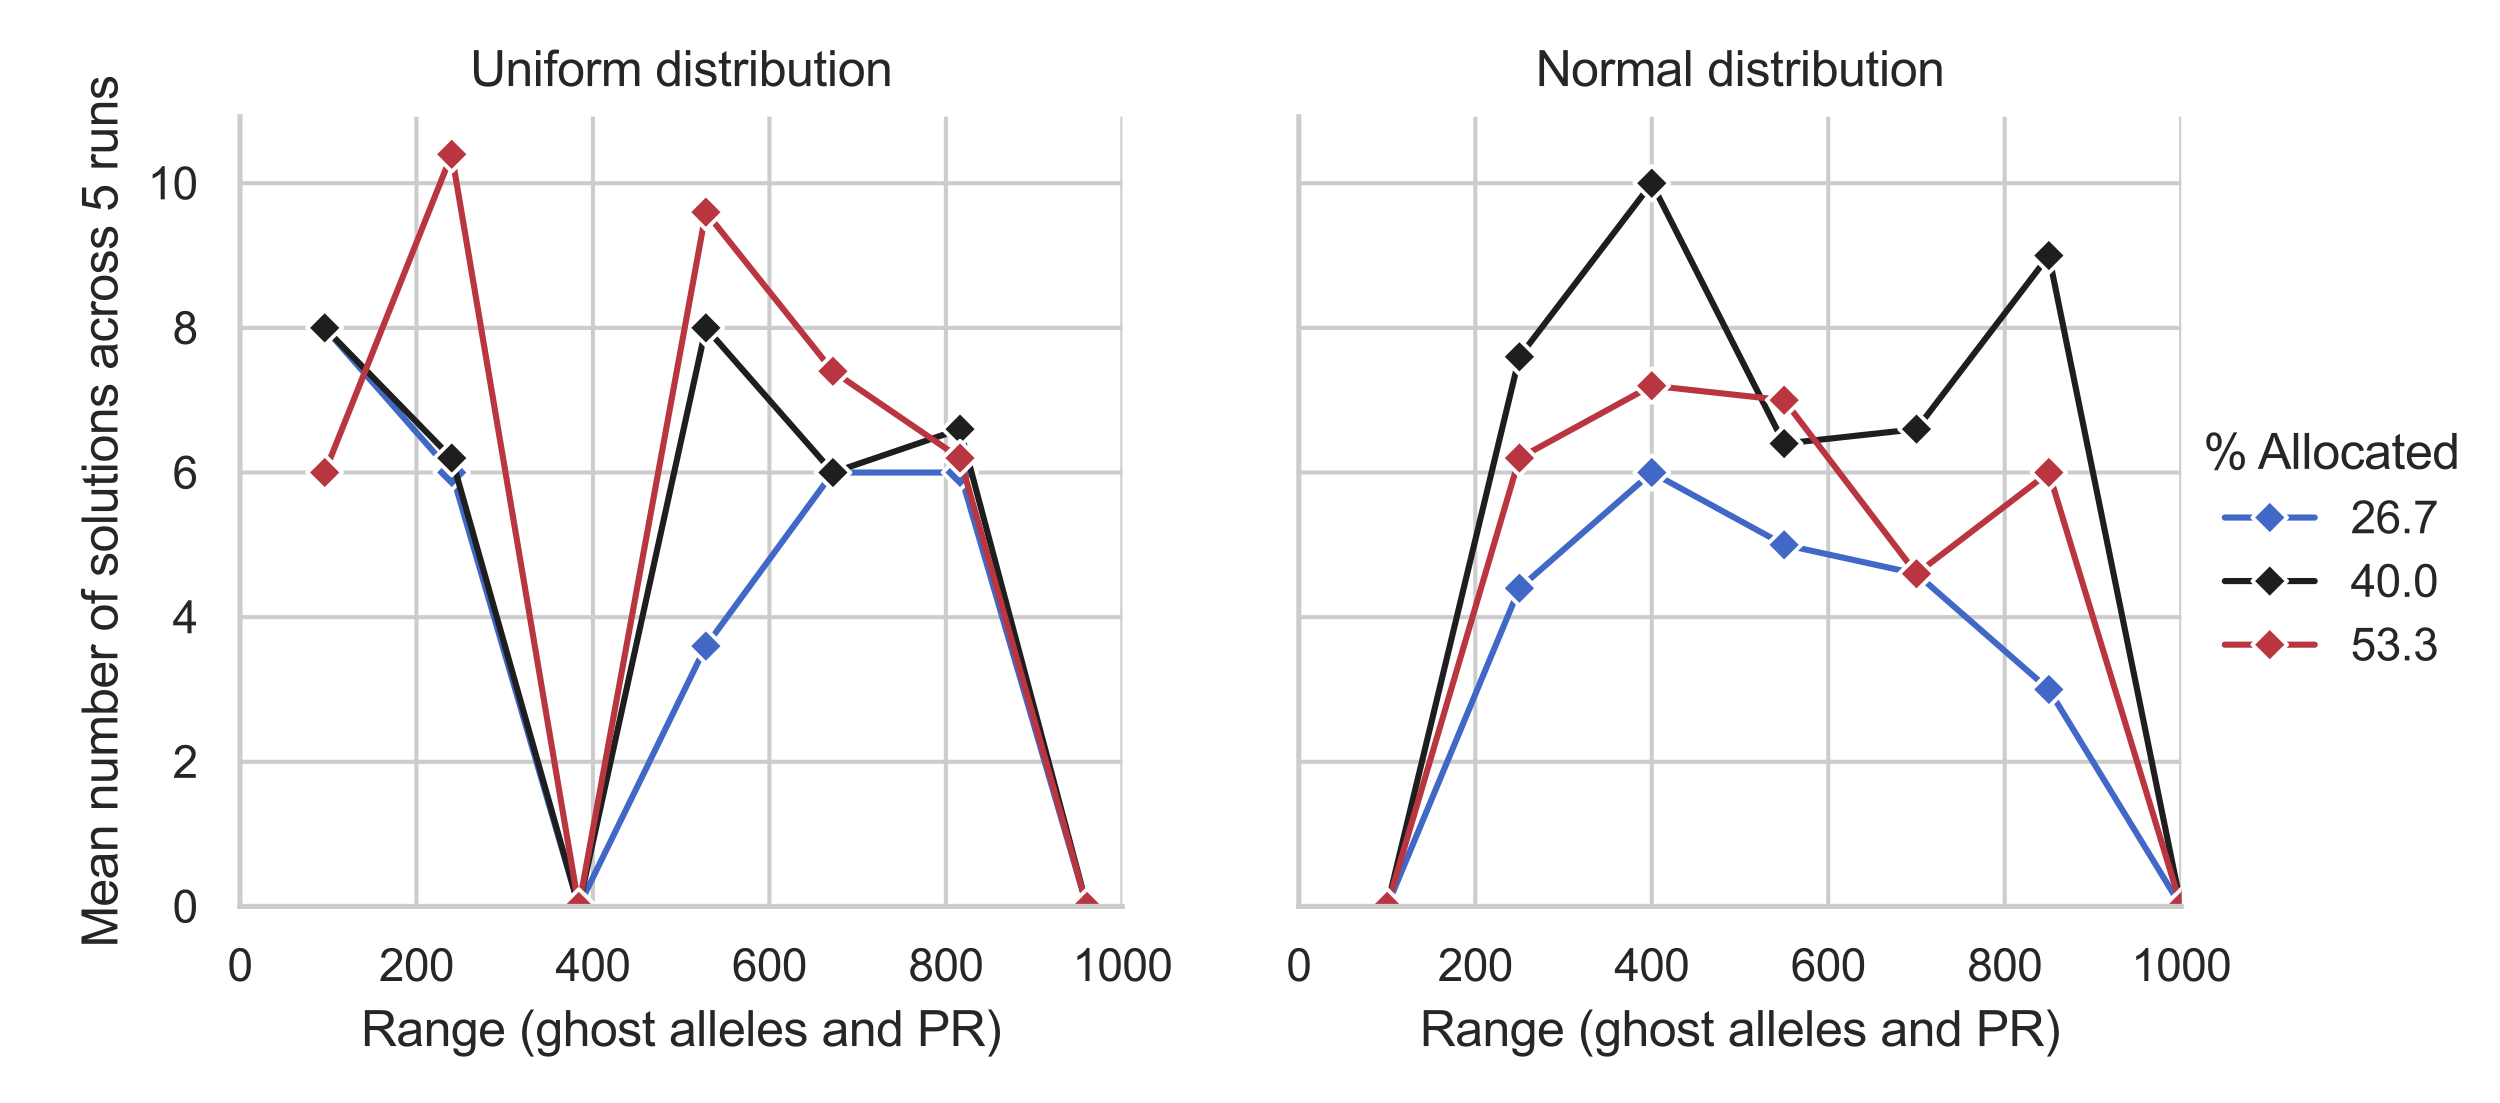 <?xml version="1.0" encoding="utf-8" standalone="no"?>
<!DOCTYPE svg PUBLIC "-//W3C//DTD SVG 1.1//EN"
  "http://www.w3.org/Graphics/SVG/1.1/DTD/svg11.dtd">
<svg xmlns:xlink="http://www.w3.org/1999/xlink" width="489.53pt" height="216pt" viewBox="0 0 489.53 216" xmlns="http://www.w3.org/2000/svg" version="1.1">
 <defs>
  <style type="text/css">*{stroke-linejoin: round; stroke-linecap: butt}</style>
 </defs>
 <g id="figure_1">
  <g id="patch_1">
   <path d="M 0 216 
L 489.53 216 
L 489.53 0 
L 0 0 
z
" style="fill: #ffffff"/>
  </g>
  <g id="axes_1">
   <g id="patch_2">
    <path d="M 46.989 177.492 
L 219.769 177.492 
L 219.769 22.848 
L 46.989 22.848 
z
" style="fill: #ffffff"/>
   </g>
   <g id="matplotlib.axis_1">
    <g id="xtick_1">
     <g id="line2d_1">
      <path d="M 46.989 177.492 
L 46.989 22.848 
" clip-path="url(#p9d2403b0df)" style="fill: none; stroke: #cccccc; stroke-width: 0.8; stroke-linecap: round"/>
     </g>
     <g id="text_1">
      <!-- 0 -->
      <g style="fill: #262626" transform="translate(44.542 192.091) scale(0.088 -0.088)">
       <defs>
        <path id="ArialMT-30" d="M 266 2259 
Q 266 3072 433 3567 
Q 600 4063 929 4331 
Q 1259 4600 1759 4600 
Q 2128 4600 2406 4451 
Q 2684 4303 2865 4023 
Q 3047 3744 3150 3342 
Q 3253 2941 3253 2259 
Q 3253 1453 3087 958 
Q 2922 463 2592 192 
Q 2263 -78 1759 -78 
Q 1097 -78 719 397 
Q 266 969 266 2259 
z
M 844 2259 
Q 844 1131 1108 757 
Q 1372 384 1759 384 
Q 2147 384 2411 759 
Q 2675 1134 2675 2259 
Q 2675 3391 2411 3762 
Q 2147 4134 1753 4134 
Q 1366 4134 1134 3806 
Q 844 3388 844 2259 
z
" transform="scale(0.016)"/>
       </defs>
       <use xlink:href="#ArialMT-30"/>
      </g>
     </g>
    </g>
    <g id="xtick_2">
     <g id="line2d_2">
      <path d="M 81.545 177.492 
L 81.545 22.848 
" clip-path="url(#p9d2403b0df)" style="fill: none; stroke: #cccccc; stroke-width: 0.8; stroke-linecap: round"/>
     </g>
     <g id="text_2">
      <!-- 200 -->
      <g style="fill: #262626" transform="translate(74.204 192.091) scale(0.088 -0.088)">
       <defs>
        <path id="ArialMT-32" d="M 3222 541 
L 3222 0 
L 194 0 
Q 188 203 259 391 
Q 375 700 629 1000 
Q 884 1300 1366 1694 
Q 2113 2306 2375 2664 
Q 2638 3022 2638 3341 
Q 2638 3675 2398 3904 
Q 2159 4134 1775 4134 
Q 1369 4134 1125 3890 
Q 881 3647 878 3216 
L 300 3275 
Q 359 3922 746 4261 
Q 1134 4600 1788 4600 
Q 2447 4600 2831 4234 
Q 3216 3869 3216 3328 
Q 3216 3053 3103 2787 
Q 2991 2522 2730 2228 
Q 2469 1934 1863 1422 
Q 1356 997 1212 845 
Q 1069 694 975 541 
L 3222 541 
z
" transform="scale(0.016)"/>
       </defs>
       <use xlink:href="#ArialMT-32"/>
       <use xlink:href="#ArialMT-30" transform="translate(55.615 0)"/>
       <use xlink:href="#ArialMT-30" transform="translate(111.23 0)"/>
      </g>
     </g>
    </g>
    <g id="xtick_3">
     <g id="line2d_3">
      <path d="M 116.101 177.492 
L 116.101 22.848 
" clip-path="url(#p9d2403b0df)" style="fill: none; stroke: #cccccc; stroke-width: 0.8; stroke-linecap: round"/>
     </g>
     <g id="text_3">
      <!-- 400 -->
      <g style="fill: #262626" transform="translate(108.76 192.091) scale(0.088 -0.088)">
       <defs>
        <path id="ArialMT-34" d="M 2069 0 
L 2069 1097 
L 81 1097 
L 81 1613 
L 2172 4581 
L 2631 4581 
L 2631 1613 
L 3250 1613 
L 3250 1097 
L 2631 1097 
L 2631 0 
L 2069 0 
z
M 2069 1613 
L 2069 3678 
L 634 1613 
L 2069 1613 
z
" transform="scale(0.016)"/>
       </defs>
       <use xlink:href="#ArialMT-34"/>
       <use xlink:href="#ArialMT-30" transform="translate(55.615 0)"/>
       <use xlink:href="#ArialMT-30" transform="translate(111.23 0)"/>
      </g>
     </g>
    </g>
    <g id="xtick_4">
     <g id="line2d_4">
      <path d="M 150.657 177.492 
L 150.657 22.848 
" clip-path="url(#p9d2403b0df)" style="fill: none; stroke: #cccccc; stroke-width: 0.8; stroke-linecap: round"/>
     </g>
     <g id="text_4">
      <!-- 600 -->
      <g style="fill: #262626" transform="translate(143.316 192.091) scale(0.088 -0.088)">
       <defs>
        <path id="ArialMT-36" d="M 3184 3459 
L 2625 3416 
Q 2550 3747 2413 3897 
Q 2184 4138 1850 4138 
Q 1581 4138 1378 3988 
Q 1113 3794 959 3422 
Q 806 3050 800 2363 
Q 1003 2672 1297 2822 
Q 1591 2972 1913 2972 
Q 2475 2972 2870 2558 
Q 3266 2144 3266 1488 
Q 3266 1056 3080 686 
Q 2894 316 2569 119 
Q 2244 -78 1831 -78 
Q 1128 -78 684 439 
Q 241 956 241 2144 
Q 241 3472 731 4075 
Q 1159 4600 1884 4600 
Q 2425 4600 2770 4297 
Q 3116 3994 3184 3459 
z
M 888 1484 
Q 888 1194 1011 928 
Q 1134 663 1356 523 
Q 1578 384 1822 384 
Q 2178 384 2434 671 
Q 2691 959 2691 1453 
Q 2691 1928 2437 2201 
Q 2184 2475 1800 2475 
Q 1419 2475 1153 2201 
Q 888 1928 888 1484 
z
" transform="scale(0.016)"/>
       </defs>
       <use xlink:href="#ArialMT-36"/>
       <use xlink:href="#ArialMT-30" transform="translate(55.615 0)"/>
       <use xlink:href="#ArialMT-30" transform="translate(111.23 0)"/>
      </g>
     </g>
    </g>
    <g id="xtick_5">
     <g id="line2d_5">
      <path d="M 185.213 177.492 
L 185.213 22.848 
" clip-path="url(#p9d2403b0df)" style="fill: none; stroke: #cccccc; stroke-width: 0.8; stroke-linecap: round"/>
     </g>
     <g id="text_5">
      <!-- 800 -->
      <g style="fill: #262626" transform="translate(177.872 192.091) scale(0.088 -0.088)">
       <defs>
        <path id="ArialMT-38" d="M 1131 2484 
Q 781 2613 612 2850 
Q 444 3088 444 3419 
Q 444 3919 803 4259 
Q 1163 4600 1759 4600 
Q 2359 4600 2725 4251 
Q 3091 3903 3091 3403 
Q 3091 3084 2923 2848 
Q 2756 2613 2416 2484 
Q 2838 2347 3058 2040 
Q 3278 1734 3278 1309 
Q 3278 722 2862 322 
Q 2447 -78 1769 -78 
Q 1091 -78 675 323 
Q 259 725 259 1325 
Q 259 1772 486 2073 
Q 713 2375 1131 2484 
z
M 1019 3438 
Q 1019 3113 1228 2906 
Q 1438 2700 1772 2700 
Q 2097 2700 2305 2904 
Q 2513 3109 2513 3406 
Q 2513 3716 2298 3927 
Q 2084 4138 1766 4138 
Q 1444 4138 1231 3931 
Q 1019 3725 1019 3438 
z
M 838 1322 
Q 838 1081 952 856 
Q 1066 631 1291 507 
Q 1516 384 1775 384 
Q 2178 384 2440 643 
Q 2703 903 2703 1303 
Q 2703 1709 2433 1975 
Q 2163 2241 1756 2241 
Q 1359 2241 1098 1978 
Q 838 1716 838 1322 
z
" transform="scale(0.016)"/>
       </defs>
       <use xlink:href="#ArialMT-38"/>
       <use xlink:href="#ArialMT-30" transform="translate(55.615 0)"/>
       <use xlink:href="#ArialMT-30" transform="translate(111.23 0)"/>
      </g>
     </g>
    </g>
    <g id="xtick_6">
     <g id="line2d_6">
      <path d="M 219.769 177.492 
L 219.769 22.848 
" clip-path="url(#p9d2403b0df)" style="fill: none; stroke: #cccccc; stroke-width: 0.8; stroke-linecap: round"/>
     </g>
     <g id="text_6">
      <!-- 1000 -->
      <g style="fill: #262626" transform="translate(209.982 192.091) scale(0.088 -0.088)">
       <defs>
        <path id="ArialMT-31" d="M 2384 0 
L 1822 0 
L 1822 3584 
Q 1619 3391 1289 3197 
Q 959 3003 697 2906 
L 697 3450 
Q 1169 3672 1522 3987 
Q 1875 4303 2022 4600 
L 2384 4600 
L 2384 0 
z
" transform="scale(0.016)"/>
       </defs>
       <use xlink:href="#ArialMT-31"/>
       <use xlink:href="#ArialMT-30" transform="translate(55.615 0)"/>
       <use xlink:href="#ArialMT-30" transform="translate(111.23 0)"/>
       <use xlink:href="#ArialMT-30" transform="translate(166.846 0)"/>
      </g>
     </g>
    </g>
    <g id="text_7">
     <!-- Range (ghost alleles and PR) -->
     <g style="fill: #262626" transform="translate(70.68 204.828) scale(0.096 -0.096)">
      <defs>
       <path id="ArialMT-52" d="M 503 0 
L 503 4581 
L 2534 4581 
Q 3147 4581 3465 4457 
Q 3784 4334 3975 4021 
Q 4166 3709 4166 3331 
Q 4166 2844 3850 2509 
Q 3534 2175 2875 2084 
Q 3116 1969 3241 1856 
Q 3506 1613 3744 1247 
L 4541 0 
L 3778 0 
L 3172 953 
Q 2906 1366 2734 1584 
Q 2563 1803 2427 1890 
Q 2291 1978 2150 2013 
Q 2047 2034 1813 2034 
L 1109 2034 
L 1109 0 
L 503 0 
z
M 1109 2559 
L 2413 2559 
Q 2828 2559 3062 2645 
Q 3297 2731 3419 2920 
Q 3541 3109 3541 3331 
Q 3541 3656 3305 3865 
Q 3069 4075 2559 4075 
L 1109 4075 
L 1109 2559 
z
" transform="scale(0.016)"/>
       <path id="ArialMT-61" d="M 2588 409 
Q 2275 144 1986 34 
Q 1697 -75 1366 -75 
Q 819 -75 525 192 
Q 231 459 231 875 
Q 231 1119 342 1320 
Q 453 1522 633 1644 
Q 813 1766 1038 1828 
Q 1203 1872 1538 1913 
Q 2219 1994 2541 2106 
Q 2544 2222 2544 2253 
Q 2544 2597 2384 2738 
Q 2169 2928 1744 2928 
Q 1347 2928 1158 2789 
Q 969 2650 878 2297 
L 328 2372 
Q 403 2725 575 2942 
Q 747 3159 1072 3276 
Q 1397 3394 1825 3394 
Q 2250 3394 2515 3294 
Q 2781 3194 2906 3042 
Q 3031 2891 3081 2659 
Q 3109 2516 3109 2141 
L 3109 1391 
Q 3109 606 3145 398 
Q 3181 191 3288 0 
L 2700 0 
Q 2613 175 2588 409 
z
M 2541 1666 
Q 2234 1541 1622 1453 
Q 1275 1403 1131 1340 
Q 988 1278 909 1158 
Q 831 1038 831 891 
Q 831 666 1001 516 
Q 1172 366 1500 366 
Q 1825 366 2078 508 
Q 2331 650 2450 897 
Q 2541 1088 2541 1459 
L 2541 1666 
z
" transform="scale(0.016)"/>
       <path id="ArialMT-6e" d="M 422 0 
L 422 3319 
L 928 3319 
L 928 2847 
Q 1294 3394 1984 3394 
Q 2284 3394 2536 3286 
Q 2788 3178 2913 3003 
Q 3038 2828 3088 2588 
Q 3119 2431 3119 2041 
L 3119 0 
L 2556 0 
L 2556 2019 
Q 2556 2363 2490 2533 
Q 2425 2703 2258 2804 
Q 2091 2906 1866 2906 
Q 1506 2906 1245 2678 
Q 984 2450 984 1813 
L 984 0 
L 422 0 
z
" transform="scale(0.016)"/>
       <path id="ArialMT-67" d="M 319 -275 
L 866 -356 
Q 900 -609 1056 -725 
Q 1266 -881 1628 -881 
Q 2019 -881 2231 -725 
Q 2444 -569 2519 -288 
Q 2563 -116 2559 434 
Q 2191 0 1641 0 
Q 956 0 581 494 
Q 206 988 206 1678 
Q 206 2153 378 2554 
Q 550 2956 876 3175 
Q 1203 3394 1644 3394 
Q 2231 3394 2613 2919 
L 2613 3319 
L 3131 3319 
L 3131 450 
Q 3131 -325 2973 -648 
Q 2816 -972 2473 -1159 
Q 2131 -1347 1631 -1347 
Q 1038 -1347 672 -1080 
Q 306 -813 319 -275 
z
M 784 1719 
Q 784 1066 1043 766 
Q 1303 466 1694 466 
Q 2081 466 2343 764 
Q 2606 1063 2606 1700 
Q 2606 2309 2336 2618 
Q 2066 2928 1684 2928 
Q 1309 2928 1046 2623 
Q 784 2319 784 1719 
z
" transform="scale(0.016)"/>
       <path id="ArialMT-65" d="M 2694 1069 
L 3275 997 
Q 3138 488 2766 206 
Q 2394 -75 1816 -75 
Q 1088 -75 661 373 
Q 234 822 234 1631 
Q 234 2469 665 2931 
Q 1097 3394 1784 3394 
Q 2450 3394 2872 2941 
Q 3294 2488 3294 1666 
Q 3294 1616 3291 1516 
L 816 1516 
Q 847 969 1125 678 
Q 1403 388 1819 388 
Q 2128 388 2347 550 
Q 2566 713 2694 1069 
z
M 847 1978 
L 2700 1978 
Q 2663 2397 2488 2606 
Q 2219 2931 1791 2931 
Q 1403 2931 1139 2672 
Q 875 2413 847 1978 
z
" transform="scale(0.016)"/>
       <path id="ArialMT-20" transform="scale(0.016)"/>
       <path id="ArialMT-28" d="M 1497 -1347 
Q 1031 -759 709 28 
Q 388 816 388 1659 
Q 388 2403 628 3084 
Q 909 3875 1497 4659 
L 1900 4659 
Q 1522 4009 1400 3731 
Q 1209 3300 1100 2831 
Q 966 2247 966 1656 
Q 966 153 1900 -1347 
L 1497 -1347 
z
" transform="scale(0.016)"/>
       <path id="ArialMT-68" d="M 422 0 
L 422 4581 
L 984 4581 
L 984 2938 
Q 1378 3394 1978 3394 
Q 2347 3394 2619 3248 
Q 2891 3103 3008 2847 
Q 3125 2591 3125 2103 
L 3125 0 
L 2563 0 
L 2563 2103 
Q 2563 2525 2380 2717 
Q 2197 2909 1863 2909 
Q 1613 2909 1392 2779 
Q 1172 2650 1078 2428 
Q 984 2206 984 1816 
L 984 0 
L 422 0 
z
" transform="scale(0.016)"/>
       <path id="ArialMT-6f" d="M 213 1659 
Q 213 2581 725 3025 
Q 1153 3394 1769 3394 
Q 2453 3394 2887 2945 
Q 3322 2497 3322 1706 
Q 3322 1066 3130 698 
Q 2938 331 2570 128 
Q 2203 -75 1769 -75 
Q 1072 -75 642 372 
Q 213 819 213 1659 
z
M 791 1659 
Q 791 1022 1069 705 
Q 1347 388 1769 388 
Q 2188 388 2466 706 
Q 2744 1025 2744 1678 
Q 2744 2294 2464 2611 
Q 2184 2928 1769 2928 
Q 1347 2928 1069 2612 
Q 791 2297 791 1659 
z
" transform="scale(0.016)"/>
       <path id="ArialMT-73" d="M 197 991 
L 753 1078 
Q 800 744 1014 566 
Q 1228 388 1613 388 
Q 2000 388 2187 545 
Q 2375 703 2375 916 
Q 2375 1106 2209 1216 
Q 2094 1291 1634 1406 
Q 1016 1563 777 1677 
Q 538 1791 414 1992 
Q 291 2194 291 2438 
Q 291 2659 392 2848 
Q 494 3038 669 3163 
Q 800 3259 1026 3326 
Q 1253 3394 1513 3394 
Q 1903 3394 2198 3281 
Q 2494 3169 2634 2976 
Q 2775 2784 2828 2463 
L 2278 2388 
Q 2241 2644 2061 2787 
Q 1881 2931 1553 2931 
Q 1166 2931 1000 2803 
Q 834 2675 834 2503 
Q 834 2394 903 2306 
Q 972 2216 1119 2156 
Q 1203 2125 1616 2013 
Q 2213 1853 2448 1751 
Q 2684 1650 2818 1456 
Q 2953 1263 2953 975 
Q 2953 694 2789 445 
Q 2625 197 2315 61 
Q 2006 -75 1616 -75 
Q 969 -75 630 194 
Q 291 463 197 991 
z
" transform="scale(0.016)"/>
       <path id="ArialMT-74" d="M 1650 503 
L 1731 6 
Q 1494 -44 1306 -44 
Q 1000 -44 831 53 
Q 663 150 594 308 
Q 525 466 525 972 
L 525 2881 
L 113 2881 
L 113 3319 
L 525 3319 
L 525 4141 
L 1084 4478 
L 1084 3319 
L 1650 3319 
L 1650 2881 
L 1084 2881 
L 1084 941 
Q 1084 700 1114 631 
Q 1144 563 1211 522 
Q 1278 481 1403 481 
Q 1497 481 1650 503 
z
" transform="scale(0.016)"/>
       <path id="ArialMT-6c" d="M 409 0 
L 409 4581 
L 972 4581 
L 972 0 
L 409 0 
z
" transform="scale(0.016)"/>
       <path id="ArialMT-64" d="M 2575 0 
L 2575 419 
Q 2259 -75 1647 -75 
Q 1250 -75 917 144 
Q 584 363 401 755 
Q 219 1147 219 1656 
Q 219 2153 384 2558 
Q 550 2963 881 3178 
Q 1213 3394 1622 3394 
Q 1922 3394 2156 3267 
Q 2391 3141 2538 2938 
L 2538 4581 
L 3097 4581 
L 3097 0 
L 2575 0 
z
M 797 1656 
Q 797 1019 1065 703 
Q 1334 388 1700 388 
Q 2069 388 2326 689 
Q 2584 991 2584 1609 
Q 2584 2291 2321 2609 
Q 2059 2928 1675 2928 
Q 1300 2928 1048 2622 
Q 797 2316 797 1656 
z
" transform="scale(0.016)"/>
       <path id="ArialMT-50" d="M 494 0 
L 494 4581 
L 2222 4581 
Q 2678 4581 2919 4538 
Q 3256 4481 3484 4323 
Q 3713 4166 3852 3881 
Q 3991 3597 3991 3256 
Q 3991 2672 3619 2267 
Q 3247 1863 2275 1863 
L 1100 1863 
L 1100 0 
L 494 0 
z
M 1100 2403 
L 2284 2403 
Q 2872 2403 3119 2622 
Q 3366 2841 3366 3238 
Q 3366 3525 3220 3729 
Q 3075 3934 2838 4000 
Q 2684 4041 2272 4041 
L 1100 4041 
L 1100 2403 
z
" transform="scale(0.016)"/>
       <path id="ArialMT-29" d="M 791 -1347 
L 388 -1347 
Q 1322 153 1322 1656 
Q 1322 2244 1188 2822 
Q 1081 3291 891 3722 
Q 769 4003 388 4659 
L 791 4659 
Q 1378 3875 1659 3084 
Q 1900 2403 1900 1659 
Q 1900 816 1576 28 
Q 1253 -759 791 -1347 
z
" transform="scale(0.016)"/>
      </defs>
      <use xlink:href="#ArialMT-52"/>
      <use xlink:href="#ArialMT-61" transform="translate(72.217 0)"/>
      <use xlink:href="#ArialMT-6e" transform="translate(127.832 0)"/>
      <use xlink:href="#ArialMT-67" transform="translate(183.447 0)"/>
      <use xlink:href="#ArialMT-65" transform="translate(239.062 0)"/>
      <use xlink:href="#ArialMT-20" transform="translate(294.678 0)"/>
      <use xlink:href="#ArialMT-28" transform="translate(322.461 0)"/>
      <use xlink:href="#ArialMT-67" transform="translate(355.762 0)"/>
      <use xlink:href="#ArialMT-68" transform="translate(411.377 0)"/>
      <use xlink:href="#ArialMT-6f" transform="translate(466.992 0)"/>
      <use xlink:href="#ArialMT-73" transform="translate(522.607 0)"/>
      <use xlink:href="#ArialMT-74" transform="translate(572.607 0)"/>
      <use xlink:href="#ArialMT-20" transform="translate(600.391 0)"/>
      <use xlink:href="#ArialMT-61" transform="translate(628.174 0)"/>
      <use xlink:href="#ArialMT-6c" transform="translate(683.789 0)"/>
      <use xlink:href="#ArialMT-6c" transform="translate(706.006 0)"/>
      <use xlink:href="#ArialMT-65" transform="translate(728.223 0)"/>
      <use xlink:href="#ArialMT-6c" transform="translate(783.838 0)"/>
      <use xlink:href="#ArialMT-65" transform="translate(806.055 0)"/>
      <use xlink:href="#ArialMT-73" transform="translate(861.67 0)"/>
      <use xlink:href="#ArialMT-20" transform="translate(911.67 0)"/>
      <use xlink:href="#ArialMT-61" transform="translate(939.453 0)"/>
      <use xlink:href="#ArialMT-6e" transform="translate(995.068 0)"/>
      <use xlink:href="#ArialMT-64" transform="translate(1050.684 0)"/>
      <use xlink:href="#ArialMT-20" transform="translate(1106.299 0)"/>
      <use xlink:href="#ArialMT-50" transform="translate(1134.082 0)"/>
      <use xlink:href="#ArialMT-52" transform="translate(1200.781 0)"/>
      <use xlink:href="#ArialMT-29" transform="translate(1272.998 0)"/>
     </g>
    </g>
   </g>
   <g id="matplotlib.axis_2">
    <g id="ytick_1">
     <g id="line2d_7">
      <path d="M 46.989 177.492 
L 219.769 177.492 
" clip-path="url(#p9d2403b0df)" style="fill: none; stroke: #cccccc; stroke-width: 0.8; stroke-linecap: round"/>
     </g>
     <g id="text_8">
      <!-- 0 -->
      <g style="fill: #262626" transform="translate(33.795 180.641) scale(0.088 -0.088)">
       <use xlink:href="#ArialMT-30"/>
      </g>
     </g>
    </g>
    <g id="ytick_2">
     <g id="line2d_8">
      <path d="M 46.989 149.169 
L 219.769 149.169 
" clip-path="url(#p9d2403b0df)" style="fill: none; stroke: #cccccc; stroke-width: 0.8; stroke-linecap: round"/>
     </g>
     <g id="text_9">
      <!-- 2 -->
      <g style="fill: #262626" transform="translate(33.795 152.318) scale(0.088 -0.088)">
       <use xlink:href="#ArialMT-32"/>
      </g>
     </g>
    </g>
    <g id="ytick_3">
     <g id="line2d_9">
      <path d="M 46.989 120.846 
L 219.769 120.846 
" clip-path="url(#p9d2403b0df)" style="fill: none; stroke: #cccccc; stroke-width: 0.8; stroke-linecap: round"/>
     </g>
     <g id="text_10">
      <!-- 4 -->
      <g style="fill: #262626" transform="translate(33.795 123.995) scale(0.088 -0.088)">
       <use xlink:href="#ArialMT-34"/>
      </g>
     </g>
    </g>
    <g id="ytick_4">
     <g id="line2d_10">
      <path d="M 46.989 92.523 
L 219.769 92.523 
" clip-path="url(#p9d2403b0df)" style="fill: none; stroke: #cccccc; stroke-width: 0.8; stroke-linecap: round"/>
     </g>
     <g id="text_11">
      <!-- 6 -->
      <g style="fill: #262626" transform="translate(33.795 95.672) scale(0.088 -0.088)">
       <use xlink:href="#ArialMT-36"/>
      </g>
     </g>
    </g>
    <g id="ytick_5">
     <g id="line2d_11">
      <path d="M 46.989 64.2 
L 219.769 64.2 
" clip-path="url(#p9d2403b0df)" style="fill: none; stroke: #cccccc; stroke-width: 0.8; stroke-linecap: round"/>
     </g>
     <g id="text_12">
      <!-- 8 -->
      <g style="fill: #262626" transform="translate(33.795 67.349) scale(0.088 -0.088)">
       <use xlink:href="#ArialMT-38"/>
      </g>
     </g>
    </g>
    <g id="ytick_6">
     <g id="line2d_12">
      <path d="M 46.989 35.877 
L 219.769 35.877 
" clip-path="url(#p9d2403b0df)" style="fill: none; stroke: #cccccc; stroke-width: 0.8; stroke-linecap: round"/>
     </g>
     <g id="text_13">
      <!-- 10 -->
      <g style="fill: #262626" transform="translate(28.902 39.026) scale(0.088 -0.088)">
       <use xlink:href="#ArialMT-31"/>
       <use xlink:href="#ArialMT-30" transform="translate(55.615 0)"/>
      </g>
     </g>
    </g>
    <g id="text_14">
     <!-- Mean number of solutions across 5 runs -->
     <g style="fill: #262626" transform="translate(22.994 185.54) rotate(-90) scale(0.096 -0.096)">
      <defs>
       <path id="ArialMT-4d" d="M 475 0 
L 475 4581 
L 1388 4581 
L 2472 1338 
Q 2622 884 2691 659 
Q 2769 909 2934 1394 
L 4031 4581 
L 4847 4581 
L 4847 0 
L 4263 0 
L 4263 3834 
L 2931 0 
L 2384 0 
L 1059 3900 
L 1059 0 
L 475 0 
z
" transform="scale(0.016)"/>
       <path id="ArialMT-75" d="M 2597 0 
L 2597 488 
Q 2209 -75 1544 -75 
Q 1250 -75 995 37 
Q 741 150 617 320 
Q 494 491 444 738 
Q 409 903 409 1263 
L 409 3319 
L 972 3319 
L 972 1478 
Q 972 1038 1006 884 
Q 1059 663 1231 536 
Q 1403 409 1656 409 
Q 1909 409 2131 539 
Q 2353 669 2445 892 
Q 2538 1116 2538 1541 
L 2538 3319 
L 3100 3319 
L 3100 0 
L 2597 0 
z
" transform="scale(0.016)"/>
       <path id="ArialMT-6d" d="M 422 0 
L 422 3319 
L 925 3319 
L 925 2853 
Q 1081 3097 1340 3245 
Q 1600 3394 1931 3394 
Q 2300 3394 2536 3241 
Q 2772 3088 2869 2813 
Q 3263 3394 3894 3394 
Q 4388 3394 4653 3120 
Q 4919 2847 4919 2278 
L 4919 0 
L 4359 0 
L 4359 2091 
Q 4359 2428 4304 2576 
Q 4250 2725 4106 2815 
Q 3963 2906 3769 2906 
Q 3419 2906 3187 2673 
Q 2956 2441 2956 1928 
L 2956 0 
L 2394 0 
L 2394 2156 
Q 2394 2531 2256 2718 
Q 2119 2906 1806 2906 
Q 1569 2906 1367 2781 
Q 1166 2656 1075 2415 
Q 984 2175 984 1722 
L 984 0 
L 422 0 
z
" transform="scale(0.016)"/>
       <path id="ArialMT-62" d="M 941 0 
L 419 0 
L 419 4581 
L 981 4581 
L 981 2947 
Q 1338 3394 1891 3394 
Q 2197 3394 2470 3270 
Q 2744 3147 2920 2923 
Q 3097 2700 3197 2384 
Q 3297 2069 3297 1709 
Q 3297 856 2875 390 
Q 2453 -75 1863 -75 
Q 1275 -75 941 416 
L 941 0 
z
M 934 1684 
Q 934 1088 1097 822 
Q 1363 388 1816 388 
Q 2184 388 2453 708 
Q 2722 1028 2722 1663 
Q 2722 2313 2464 2622 
Q 2206 2931 1841 2931 
Q 1472 2931 1203 2611 
Q 934 2291 934 1684 
z
" transform="scale(0.016)"/>
       <path id="ArialMT-72" d="M 416 0 
L 416 3319 
L 922 3319 
L 922 2816 
Q 1116 3169 1280 3281 
Q 1444 3394 1641 3394 
Q 1925 3394 2219 3213 
L 2025 2691 
Q 1819 2813 1613 2813 
Q 1428 2813 1281 2702 
Q 1134 2591 1072 2394 
Q 978 2094 978 1738 
L 978 0 
L 416 0 
z
" transform="scale(0.016)"/>
       <path id="ArialMT-66" d="M 556 0 
L 556 2881 
L 59 2881 
L 59 3319 
L 556 3319 
L 556 3672 
Q 556 4006 616 4169 
Q 697 4388 901 4523 
Q 1106 4659 1475 4659 
Q 1713 4659 2000 4603 
L 1916 4113 
Q 1741 4144 1584 4144 
Q 1328 4144 1222 4034 
Q 1116 3925 1116 3625 
L 1116 3319 
L 1763 3319 
L 1763 2881 
L 1116 2881 
L 1116 0 
L 556 0 
z
" transform="scale(0.016)"/>
       <path id="ArialMT-69" d="M 425 3934 
L 425 4581 
L 988 4581 
L 988 3934 
L 425 3934 
z
M 425 0 
L 425 3319 
L 988 3319 
L 988 0 
L 425 0 
z
" transform="scale(0.016)"/>
       <path id="ArialMT-63" d="M 2588 1216 
L 3141 1144 
Q 3050 572 2676 248 
Q 2303 -75 1759 -75 
Q 1078 -75 664 370 
Q 250 816 250 1647 
Q 250 2184 428 2587 
Q 606 2991 970 3192 
Q 1334 3394 1763 3394 
Q 2303 3394 2647 3120 
Q 2991 2847 3088 2344 
L 2541 2259 
Q 2463 2594 2264 2762 
Q 2066 2931 1784 2931 
Q 1359 2931 1093 2626 
Q 828 2322 828 1663 
Q 828 994 1084 691 
Q 1341 388 1753 388 
Q 2084 388 2306 591 
Q 2528 794 2588 1216 
z
" transform="scale(0.016)"/>
       <path id="ArialMT-35" d="M 266 1200 
L 856 1250 
Q 922 819 1161 601 
Q 1400 384 1738 384 
Q 2144 384 2425 690 
Q 2706 997 2706 1503 
Q 2706 1984 2436 2262 
Q 2166 2541 1728 2541 
Q 1456 2541 1237 2417 
Q 1019 2294 894 2097 
L 366 2166 
L 809 4519 
L 3088 4519 
L 3088 3981 
L 1259 3981 
L 1013 2750 
Q 1425 3038 1878 3038 
Q 2478 3038 2890 2622 
Q 3303 2206 3303 1553 
Q 3303 931 2941 478 
Q 2500 -78 1738 -78 
Q 1113 -78 717 272 
Q 322 622 266 1200 
z
" transform="scale(0.016)"/>
      </defs>
      <use xlink:href="#ArialMT-4d"/>
      <use xlink:href="#ArialMT-65" transform="translate(83.301 0)"/>
      <use xlink:href="#ArialMT-61" transform="translate(138.916 0)"/>
      <use xlink:href="#ArialMT-6e" transform="translate(194.531 0)"/>
      <use xlink:href="#ArialMT-20" transform="translate(250.146 0)"/>
      <use xlink:href="#ArialMT-6e" transform="translate(277.93 0)"/>
      <use xlink:href="#ArialMT-75" transform="translate(333.545 0)"/>
      <use xlink:href="#ArialMT-6d" transform="translate(389.16 0)"/>
      <use xlink:href="#ArialMT-62" transform="translate(472.461 0)"/>
      <use xlink:href="#ArialMT-65" transform="translate(528.076 0)"/>
      <use xlink:href="#ArialMT-72" transform="translate(583.691 0)"/>
      <use xlink:href="#ArialMT-20" transform="translate(616.992 0)"/>
      <use xlink:href="#ArialMT-6f" transform="translate(644.775 0)"/>
      <use xlink:href="#ArialMT-66" transform="translate(700.391 0)"/>
      <use xlink:href="#ArialMT-20" transform="translate(728.174 0)"/>
      <use xlink:href="#ArialMT-73" transform="translate(755.957 0)"/>
      <use xlink:href="#ArialMT-6f" transform="translate(805.957 0)"/>
      <use xlink:href="#ArialMT-6c" transform="translate(861.572 0)"/>
      <use xlink:href="#ArialMT-75" transform="translate(883.789 0)"/>
      <use xlink:href="#ArialMT-74" transform="translate(939.404 0)"/>
      <use xlink:href="#ArialMT-69" transform="translate(967.188 0)"/>
      <use xlink:href="#ArialMT-6f" transform="translate(989.404 0)"/>
      <use xlink:href="#ArialMT-6e" transform="translate(1045.02 0)"/>
      <use xlink:href="#ArialMT-73" transform="translate(1100.635 0)"/>
      <use xlink:href="#ArialMT-20" transform="translate(1150.635 0)"/>
      <use xlink:href="#ArialMT-61" transform="translate(1178.418 0)"/>
      <use xlink:href="#ArialMT-63" transform="translate(1234.033 0)"/>
      <use xlink:href="#ArialMT-72" transform="translate(1284.033 0)"/>
      <use xlink:href="#ArialMT-6f" transform="translate(1317.334 0)"/>
      <use xlink:href="#ArialMT-73" transform="translate(1372.949 0)"/>
      <use xlink:href="#ArialMT-73" transform="translate(1422.949 0)"/>
      <use xlink:href="#ArialMT-20" transform="translate(1472.949 0)"/>
      <use xlink:href="#ArialMT-35" transform="translate(1500.732 0)"/>
      <use xlink:href="#ArialMT-20" transform="translate(1556.348 0)"/>
      <use xlink:href="#ArialMT-72" transform="translate(1584.131 0)"/>
      <use xlink:href="#ArialMT-75" transform="translate(1617.432 0)"/>
      <use xlink:href="#ArialMT-6e" transform="translate(1673.047 0)"/>
      <use xlink:href="#ArialMT-73" transform="translate(1728.662 0)"/>
     </g>
    </g>
   </g>
   <g id="FillBetweenPolyCollection_1"/>
   <g id="FillBetweenPolyCollection_2"/>
   <g id="FillBetweenPolyCollection_3"/>
   <g id="line2d_13">
    <path d="M 63.576 64.2 
L 88.456 92.523 
L 113.336 177.492 
L 138.217 126.51 
L 163.097 92.523 
L 187.977 92.523 
L 212.858 177.492 
" clip-path="url(#p9d2403b0df)" style="fill: none; stroke: #4167c7; stroke-width: 1.2; stroke-linecap: round"/>
    <defs>
     <path id="mdac8ad020f" d="M 0 3.394 
L 3.394 0 
L 0 -3.394 
L -3.394 0 
z
" style="stroke: #ffffff; stroke-width: 0.75; stroke-linejoin: miter"/>
    </defs>
    <g clip-path="url(#p9d2403b0df)">
     <use xlink:href="#mdac8ad020f" x="63.576" y="64.2" style="fill: #4167c7; stroke: #ffffff; stroke-width: 0.75; stroke-linejoin: miter"/>
     <use xlink:href="#mdac8ad020f" x="88.456" y="92.523" style="fill: #4167c7; stroke: #ffffff; stroke-width: 0.75; stroke-linejoin: miter"/>
     <use xlink:href="#mdac8ad020f" x="113.336" y="177.492" style="fill: #4167c7; stroke: #ffffff; stroke-width: 0.75; stroke-linejoin: miter"/>
     <use xlink:href="#mdac8ad020f" x="138.217" y="126.51" style="fill: #4167c7; stroke: #ffffff; stroke-width: 0.75; stroke-linejoin: miter"/>
     <use xlink:href="#mdac8ad020f" x="163.097" y="92.523" style="fill: #4167c7; stroke: #ffffff; stroke-width: 0.75; stroke-linejoin: miter"/>
     <use xlink:href="#mdac8ad020f" x="187.977" y="92.523" style="fill: #4167c7; stroke: #ffffff; stroke-width: 0.75; stroke-linejoin: miter"/>
     <use xlink:href="#mdac8ad020f" x="212.858" y="177.492" style="fill: #4167c7; stroke: #ffffff; stroke-width: 0.75; stroke-linejoin: miter"/>
    </g>
   </g>
   <g id="line2d_14">
    <path d="M 63.576 64.2 
L 88.456 89.69 
L 113.336 177.492 
L 138.217 64.2 
L 163.097 92.523 
L 187.977 84.026 
L 212.858 177.492 
" clip-path="url(#p9d2403b0df)" style="fill: none; stroke: #1f1e1e; stroke-width: 1.2; stroke-linecap: round"/>
    <defs>
     <path id="m0f9249766c" d="M 0 3.394 
L 3.394 0 
L 0 -3.394 
L -3.394 0 
z
" style="stroke: #ffffff; stroke-width: 0.75; stroke-linejoin: miter"/>
    </defs>
    <g clip-path="url(#p9d2403b0df)">
     <use xlink:href="#m0f9249766c" x="63.576" y="64.2" style="fill: #1f1e1e; stroke: #ffffff; stroke-width: 0.75; stroke-linejoin: miter"/>
     <use xlink:href="#m0f9249766c" x="88.456" y="89.69" style="fill: #1f1e1e; stroke: #ffffff; stroke-width: 0.75; stroke-linejoin: miter"/>
     <use xlink:href="#m0f9249766c" x="113.336" y="177.492" style="fill: #1f1e1e; stroke: #ffffff; stroke-width: 0.75; stroke-linejoin: miter"/>
     <use xlink:href="#m0f9249766c" x="138.217" y="64.2" style="fill: #1f1e1e; stroke: #ffffff; stroke-width: 0.75; stroke-linejoin: miter"/>
     <use xlink:href="#m0f9249766c" x="163.097" y="92.523" style="fill: #1f1e1e; stroke: #ffffff; stroke-width: 0.75; stroke-linejoin: miter"/>
     <use xlink:href="#m0f9249766c" x="187.977" y="84.026" style="fill: #1f1e1e; stroke: #ffffff; stroke-width: 0.75; stroke-linejoin: miter"/>
     <use xlink:href="#m0f9249766c" x="212.858" y="177.492" style="fill: #1f1e1e; stroke: #ffffff; stroke-width: 0.75; stroke-linejoin: miter"/>
    </g>
   </g>
   <g id="line2d_15">
    <path d="M 63.576 92.523 
L 88.456 30.212 
L 113.336 177.492 
L 138.217 41.541 
L 163.097 72.697 
L 187.977 89.69 
L 212.858 177.492 
" clip-path="url(#p9d2403b0df)" style="fill: none; stroke: #b93540; stroke-width: 1.2; stroke-linecap: round"/>
    <defs>
     <path id="m7720110cce" d="M 0 3.394 
L 3.394 0 
L 0 -3.394 
L -3.394 0 
z
" style="stroke: #ffffff; stroke-width: 0.75; stroke-linejoin: miter"/>
    </defs>
    <g clip-path="url(#p9d2403b0df)">
     <use xlink:href="#m7720110cce" x="63.576" y="92.523" style="fill: #b93540; stroke: #ffffff; stroke-width: 0.75; stroke-linejoin: miter"/>
     <use xlink:href="#m7720110cce" x="88.456" y="30.212" style="fill: #b93540; stroke: #ffffff; stroke-width: 0.75; stroke-linejoin: miter"/>
     <use xlink:href="#m7720110cce" x="113.336" y="177.492" style="fill: #b93540; stroke: #ffffff; stroke-width: 0.75; stroke-linejoin: miter"/>
     <use xlink:href="#m7720110cce" x="138.217" y="41.541" style="fill: #b93540; stroke: #ffffff; stroke-width: 0.75; stroke-linejoin: miter"/>
     <use xlink:href="#m7720110cce" x="163.097" y="72.697" style="fill: #b93540; stroke: #ffffff; stroke-width: 0.75; stroke-linejoin: miter"/>
     <use xlink:href="#m7720110cce" x="187.977" y="89.69" style="fill: #b93540; stroke: #ffffff; stroke-width: 0.75; stroke-linejoin: miter"/>
     <use xlink:href="#m7720110cce" x="212.858" y="177.492" style="fill: #b93540; stroke: #ffffff; stroke-width: 0.75; stroke-linejoin: miter"/>
    </g>
   </g>
   <g id="patch_3">
    <path d="M 46.989 177.492 
L 46.989 22.848 
" style="fill: none; stroke: #cccccc; stroke-linejoin: miter; stroke-linecap: square"/>
   </g>
   <g id="patch_4">
    <path d="M 46.989 177.492 
L 219.769 177.492 
" style="fill: none; stroke: #cccccc; stroke-linejoin: miter; stroke-linecap: square"/>
   </g>
   <g id="text_15">
    <!-- Uniform distribution -->
    <g style="fill: #262626" transform="translate(92.033 16.848) scale(0.096 -0.096)">
     <defs>
      <path id="ArialMT-55" d="M 3500 4581 
L 4106 4581 
L 4106 1934 
Q 4106 1244 3950 837 
Q 3794 431 3386 176 
Q 2978 -78 2316 -78 
Q 1672 -78 1262 144 
Q 853 366 678 786 
Q 503 1206 503 1934 
L 503 4581 
L 1109 4581 
L 1109 1938 
Q 1109 1341 1220 1058 
Q 1331 775 1601 622 
Q 1872 469 2263 469 
Q 2931 469 3215 772 
Q 3500 1075 3500 1938 
L 3500 4581 
z
" transform="scale(0.016)"/>
     </defs>
     <use xlink:href="#ArialMT-55"/>
     <use xlink:href="#ArialMT-6e" transform="translate(72.217 0)"/>
     <use xlink:href="#ArialMT-69" transform="translate(127.832 0)"/>
     <use xlink:href="#ArialMT-66" transform="translate(150.049 0)"/>
     <use xlink:href="#ArialMT-6f" transform="translate(177.832 0)"/>
     <use xlink:href="#ArialMT-72" transform="translate(233.447 0)"/>
     <use xlink:href="#ArialMT-6d" transform="translate(266.748 0)"/>
     <use xlink:href="#ArialMT-20" transform="translate(350.049 0)"/>
     <use xlink:href="#ArialMT-64" transform="translate(377.832 0)"/>
     <use xlink:href="#ArialMT-69" transform="translate(433.447 0)"/>
     <use xlink:href="#ArialMT-73" transform="translate(455.664 0)"/>
     <use xlink:href="#ArialMT-74" transform="translate(505.664 0)"/>
     <use xlink:href="#ArialMT-72" transform="translate(533.447 0)"/>
     <use xlink:href="#ArialMT-69" transform="translate(566.748 0)"/>
     <use xlink:href="#ArialMT-62" transform="translate(588.965 0)"/>
     <use xlink:href="#ArialMT-75" transform="translate(644.58 0)"/>
     <use xlink:href="#ArialMT-74" transform="translate(700.195 0)"/>
     <use xlink:href="#ArialMT-69" transform="translate(727.979 0)"/>
     <use xlink:href="#ArialMT-6f" transform="translate(750.195 0)"/>
     <use xlink:href="#ArialMT-6e" transform="translate(805.811 0)"/>
    </g>
   </g>
  </g>
  <g id="axes_2">
   <g id="patch_5">
    <path d="M 254.325 177.492 
L 427.105 177.492 
L 427.105 22.848 
L 254.325 22.848 
z
" style="fill: #ffffff"/>
   </g>
   <g id="matplotlib.axis_3">
    <g id="xtick_7">
     <g id="line2d_16">
      <path d="M 254.325 177.492 
L 254.325 22.848 
" clip-path="url(#pff7121165c)" style="fill: none; stroke: #cccccc; stroke-width: 0.8; stroke-linecap: round"/>
     </g>
     <g id="text_16">
      <!-- 0 -->
      <g style="fill: #262626" transform="translate(251.878 192.091) scale(0.088 -0.088)">
       <use xlink:href="#ArialMT-30"/>
      </g>
     </g>
    </g>
    <g id="xtick_8">
     <g id="line2d_17">
      <path d="M 288.881 177.492 
L 288.881 22.848 
" clip-path="url(#pff7121165c)" style="fill: none; stroke: #cccccc; stroke-width: 0.8; stroke-linecap: round"/>
     </g>
     <g id="text_17">
      <!-- 200 -->
      <g style="fill: #262626" transform="translate(281.54 192.091) scale(0.088 -0.088)">
       <use xlink:href="#ArialMT-32"/>
       <use xlink:href="#ArialMT-30" transform="translate(55.615 0)"/>
       <use xlink:href="#ArialMT-30" transform="translate(111.23 0)"/>
      </g>
     </g>
    </g>
    <g id="xtick_9">
     <g id="line2d_18">
      <path d="M 323.437 177.492 
L 323.437 22.848 
" clip-path="url(#pff7121165c)" style="fill: none; stroke: #cccccc; stroke-width: 0.8; stroke-linecap: round"/>
     </g>
     <g id="text_18">
      <!-- 400 -->
      <g style="fill: #262626" transform="translate(316.096 192.091) scale(0.088 -0.088)">
       <use xlink:href="#ArialMT-34"/>
       <use xlink:href="#ArialMT-30" transform="translate(55.615 0)"/>
       <use xlink:href="#ArialMT-30" transform="translate(111.23 0)"/>
      </g>
     </g>
    </g>
    <g id="xtick_10">
     <g id="line2d_19">
      <path d="M 357.993 177.492 
L 357.993 22.848 
" clip-path="url(#pff7121165c)" style="fill: none; stroke: #cccccc; stroke-width: 0.8; stroke-linecap: round"/>
     </g>
     <g id="text_19">
      <!-- 600 -->
      <g style="fill: #262626" transform="translate(350.652 192.091) scale(0.088 -0.088)">
       <use xlink:href="#ArialMT-36"/>
       <use xlink:href="#ArialMT-30" transform="translate(55.615 0)"/>
       <use xlink:href="#ArialMT-30" transform="translate(111.23 0)"/>
      </g>
     </g>
    </g>
    <g id="xtick_11">
     <g id="line2d_20">
      <path d="M 392.549 177.492 
L 392.549 22.848 
" clip-path="url(#pff7121165c)" style="fill: none; stroke: #cccccc; stroke-width: 0.8; stroke-linecap: round"/>
     </g>
     <g id="text_20">
      <!-- 800 -->
      <g style="fill: #262626" transform="translate(385.208 192.091) scale(0.088 -0.088)">
       <use xlink:href="#ArialMT-38"/>
       <use xlink:href="#ArialMT-30" transform="translate(55.615 0)"/>
       <use xlink:href="#ArialMT-30" transform="translate(111.23 0)"/>
      </g>
     </g>
    </g>
    <g id="xtick_12">
     <g id="line2d_21">
      <path d="M 427.105 177.492 
L 427.105 22.848 
" clip-path="url(#pff7121165c)" style="fill: none; stroke: #cccccc; stroke-width: 0.8; stroke-linecap: round"/>
     </g>
     <g id="text_21">
      <!-- 1000 -->
      <g style="fill: #262626" transform="translate(417.317 192.091) scale(0.088 -0.088)">
       <use xlink:href="#ArialMT-31"/>
       <use xlink:href="#ArialMT-30" transform="translate(55.615 0)"/>
       <use xlink:href="#ArialMT-30" transform="translate(111.23 0)"/>
       <use xlink:href="#ArialMT-30" transform="translate(166.846 0)"/>
      </g>
     </g>
    </g>
    <g id="text_22">
     <!-- Range (ghost alleles and PR) -->
     <g style="fill: #262626" transform="translate(278.016 204.828) scale(0.096 -0.096)">
      <use xlink:href="#ArialMT-52"/>
      <use xlink:href="#ArialMT-61" transform="translate(72.217 0)"/>
      <use xlink:href="#ArialMT-6e" transform="translate(127.832 0)"/>
      <use xlink:href="#ArialMT-67" transform="translate(183.447 0)"/>
      <use xlink:href="#ArialMT-65" transform="translate(239.062 0)"/>
      <use xlink:href="#ArialMT-20" transform="translate(294.678 0)"/>
      <use xlink:href="#ArialMT-28" transform="translate(322.461 0)"/>
      <use xlink:href="#ArialMT-67" transform="translate(355.762 0)"/>
      <use xlink:href="#ArialMT-68" transform="translate(411.377 0)"/>
      <use xlink:href="#ArialMT-6f" transform="translate(466.992 0)"/>
      <use xlink:href="#ArialMT-73" transform="translate(522.607 0)"/>
      <use xlink:href="#ArialMT-74" transform="translate(572.607 0)"/>
      <use xlink:href="#ArialMT-20" transform="translate(600.391 0)"/>
      <use xlink:href="#ArialMT-61" transform="translate(628.174 0)"/>
      <use xlink:href="#ArialMT-6c" transform="translate(683.789 0)"/>
      <use xlink:href="#ArialMT-6c" transform="translate(706.006 0)"/>
      <use xlink:href="#ArialMT-65" transform="translate(728.223 0)"/>
      <use xlink:href="#ArialMT-6c" transform="translate(783.838 0)"/>
      <use xlink:href="#ArialMT-65" transform="translate(806.055 0)"/>
      <use xlink:href="#ArialMT-73" transform="translate(861.67 0)"/>
      <use xlink:href="#ArialMT-20" transform="translate(911.67 0)"/>
      <use xlink:href="#ArialMT-61" transform="translate(939.453 0)"/>
      <use xlink:href="#ArialMT-6e" transform="translate(995.068 0)"/>
      <use xlink:href="#ArialMT-64" transform="translate(1050.684 0)"/>
      <use xlink:href="#ArialMT-20" transform="translate(1106.299 0)"/>
      <use xlink:href="#ArialMT-50" transform="translate(1134.082 0)"/>
      <use xlink:href="#ArialMT-52" transform="translate(1200.781 0)"/>
      <use xlink:href="#ArialMT-29" transform="translate(1272.998 0)"/>
     </g>
    </g>
   </g>
   <g id="matplotlib.axis_4">
    <g id="ytick_7">
     <g id="line2d_22">
      <path d="M 254.325 177.492 
L 427.105 177.492 
" clip-path="url(#pff7121165c)" style="fill: none; stroke: #cccccc; stroke-width: 0.8; stroke-linecap: round"/>
     </g>
    </g>
    <g id="ytick_8">
     <g id="line2d_23">
      <path d="M 254.325 149.169 
L 427.105 149.169 
" clip-path="url(#pff7121165c)" style="fill: none; stroke: #cccccc; stroke-width: 0.8; stroke-linecap: round"/>
     </g>
    </g>
    <g id="ytick_9">
     <g id="line2d_24">
      <path d="M 254.325 120.846 
L 427.105 120.846 
" clip-path="url(#pff7121165c)" style="fill: none; stroke: #cccccc; stroke-width: 0.8; stroke-linecap: round"/>
     </g>
    </g>
    <g id="ytick_10">
     <g id="line2d_25">
      <path d="M 254.325 92.523 
L 427.105 92.523 
" clip-path="url(#pff7121165c)" style="fill: none; stroke: #cccccc; stroke-width: 0.8; stroke-linecap: round"/>
     </g>
    </g>
    <g id="ytick_11">
     <g id="line2d_26">
      <path d="M 254.325 64.2 
L 427.105 64.2 
" clip-path="url(#pff7121165c)" style="fill: none; stroke: #cccccc; stroke-width: 0.8; stroke-linecap: round"/>
     </g>
    </g>
    <g id="ytick_12">
     <g id="line2d_27">
      <path d="M 254.325 35.877 
L 427.105 35.877 
" clip-path="url(#pff7121165c)" style="fill: none; stroke: #cccccc; stroke-width: 0.8; stroke-linecap: round"/>
     </g>
    </g>
   </g>
   <g id="FillBetweenPolyCollection_4"/>
   <g id="FillBetweenPolyCollection_5"/>
   <g id="FillBetweenPolyCollection_6"/>
   <g id="line2d_28">
    <path d="M 271.603 177.492 
L 297.52 115.181 
L 323.437 92.523 
L 349.354 106.684 
L 375.271 112.349 
L 401.188 135.007 
L 427.105 177.492 
" clip-path="url(#pff7121165c)" style="fill: none; stroke: #4167c7; stroke-width: 1.2; stroke-linecap: round"/>
    <g clip-path="url(#pff7121165c)">
     <use xlink:href="#mdac8ad020f" x="271.603" y="177.492" style="fill: #4167c7; stroke: #ffffff; stroke-width: 0.75; stroke-linejoin: miter"/>
     <use xlink:href="#mdac8ad020f" x="297.52" y="115.181" style="fill: #4167c7; stroke: #ffffff; stroke-width: 0.75; stroke-linejoin: miter"/>
     <use xlink:href="#mdac8ad020f" x="323.437" y="92.523" style="fill: #4167c7; stroke: #ffffff; stroke-width: 0.75; stroke-linejoin: miter"/>
     <use xlink:href="#mdac8ad020f" x="349.354" y="106.684" style="fill: #4167c7; stroke: #ffffff; stroke-width: 0.75; stroke-linejoin: miter"/>
     <use xlink:href="#mdac8ad020f" x="375.271" y="112.349" style="fill: #4167c7; stroke: #ffffff; stroke-width: 0.75; stroke-linejoin: miter"/>
     <use xlink:href="#mdac8ad020f" x="401.188" y="135.007" style="fill: #4167c7; stroke: #ffffff; stroke-width: 0.75; stroke-linejoin: miter"/>
     <use xlink:href="#mdac8ad020f" x="427.105" y="177.492" style="fill: #4167c7; stroke: #ffffff; stroke-width: 0.75; stroke-linejoin: miter"/>
    </g>
   </g>
   <g id="line2d_29">
    <path d="M 271.603 177.492 
L 297.52 69.864 
L 323.437 35.877 
L 349.354 86.858 
L 375.271 84.026 
L 401.188 50.038 
L 427.105 177.492 
" clip-path="url(#pff7121165c)" style="fill: none; stroke: #1f1e1e; stroke-width: 1.2; stroke-linecap: round"/>
    <g clip-path="url(#pff7121165c)">
     <use xlink:href="#m0f9249766c" x="271.603" y="177.492" style="fill: #1f1e1e; stroke: #ffffff; stroke-width: 0.75; stroke-linejoin: miter"/>
     <use xlink:href="#m0f9249766c" x="297.52" y="69.864" style="fill: #1f1e1e; stroke: #ffffff; stroke-width: 0.75; stroke-linejoin: miter"/>
     <use xlink:href="#m0f9249766c" x="323.437" y="35.877" style="fill: #1f1e1e; stroke: #ffffff; stroke-width: 0.75; stroke-linejoin: miter"/>
     <use xlink:href="#m0f9249766c" x="349.354" y="86.858" style="fill: #1f1e1e; stroke: #ffffff; stroke-width: 0.75; stroke-linejoin: miter"/>
     <use xlink:href="#m0f9249766c" x="375.271" y="84.026" style="fill: #1f1e1e; stroke: #ffffff; stroke-width: 0.75; stroke-linejoin: miter"/>
     <use xlink:href="#m0f9249766c" x="401.188" y="50.038" style="fill: #1f1e1e; stroke: #ffffff; stroke-width: 0.75; stroke-linejoin: miter"/>
     <use xlink:href="#m0f9249766c" x="427.105" y="177.492" style="fill: #1f1e1e; stroke: #ffffff; stroke-width: 0.75; stroke-linejoin: miter"/>
    </g>
   </g>
   <g id="line2d_30">
    <path d="M 271.603 177.492 
L 297.52 89.69 
L 323.437 75.529 
L 349.354 78.361 
L 375.271 112.349 
L 401.188 92.523 
L 427.105 177.492 
" clip-path="url(#pff7121165c)" style="fill: none; stroke: #b93540; stroke-width: 1.2; stroke-linecap: round"/>
    <g clip-path="url(#pff7121165c)">
     <use xlink:href="#m7720110cce" x="271.603" y="177.492" style="fill: #b93540; stroke: #ffffff; stroke-width: 0.75; stroke-linejoin: miter"/>
     <use xlink:href="#m7720110cce" x="297.52" y="89.69" style="fill: #b93540; stroke: #ffffff; stroke-width: 0.75; stroke-linejoin: miter"/>
     <use xlink:href="#m7720110cce" x="323.437" y="75.529" style="fill: #b93540; stroke: #ffffff; stroke-width: 0.75; stroke-linejoin: miter"/>
     <use xlink:href="#m7720110cce" x="349.354" y="78.361" style="fill: #b93540; stroke: #ffffff; stroke-width: 0.75; stroke-linejoin: miter"/>
     <use xlink:href="#m7720110cce" x="375.271" y="112.349" style="fill: #b93540; stroke: #ffffff; stroke-width: 0.75; stroke-linejoin: miter"/>
     <use xlink:href="#m7720110cce" x="401.188" y="92.523" style="fill: #b93540; stroke: #ffffff; stroke-width: 0.75; stroke-linejoin: miter"/>
     <use xlink:href="#m7720110cce" x="427.105" y="177.492" style="fill: #b93540; stroke: #ffffff; stroke-width: 0.75; stroke-linejoin: miter"/>
    </g>
   </g>
   <g id="patch_6">
    <path d="M 254.325 177.492 
L 254.325 22.848 
" style="fill: none; stroke: #cccccc; stroke-linejoin: miter; stroke-linecap: square"/>
   </g>
   <g id="patch_7">
    <path d="M 254.325 177.492 
L 427.105 177.492 
" style="fill: none; stroke: #cccccc; stroke-linejoin: miter; stroke-linecap: square"/>
   </g>
   <g id="text_23">
    <!-- Normal distribution -->
    <g style="fill: #262626" transform="translate(300.702 16.848) scale(0.096 -0.096)">
     <defs>
      <path id="ArialMT-4e" d="M 488 0 
L 488 4581 
L 1109 4581 
L 3516 984 
L 3516 4581 
L 4097 4581 
L 4097 0 
L 3475 0 
L 1069 3600 
L 1069 0 
L 488 0 
z
" transform="scale(0.016)"/>
     </defs>
     <use xlink:href="#ArialMT-4e"/>
     <use xlink:href="#ArialMT-6f" transform="translate(72.217 0)"/>
     <use xlink:href="#ArialMT-72" transform="translate(127.832 0)"/>
     <use xlink:href="#ArialMT-6d" transform="translate(161.133 0)"/>
     <use xlink:href="#ArialMT-61" transform="translate(244.434 0)"/>
     <use xlink:href="#ArialMT-6c" transform="translate(300.049 0)"/>
     <use xlink:href="#ArialMT-20" transform="translate(322.266 0)"/>
     <use xlink:href="#ArialMT-64" transform="translate(350.049 0)"/>
     <use xlink:href="#ArialMT-69" transform="translate(405.664 0)"/>
     <use xlink:href="#ArialMT-73" transform="translate(427.881 0)"/>
     <use xlink:href="#ArialMT-74" transform="translate(477.881 0)"/>
     <use xlink:href="#ArialMT-72" transform="translate(505.664 0)"/>
     <use xlink:href="#ArialMT-69" transform="translate(538.965 0)"/>
     <use xlink:href="#ArialMT-62" transform="translate(561.182 0)"/>
     <use xlink:href="#ArialMT-75" transform="translate(616.797 0)"/>
     <use xlink:href="#ArialMT-74" transform="translate(672.412 0)"/>
     <use xlink:href="#ArialMT-69" transform="translate(700.195 0)"/>
     <use xlink:href="#ArialMT-6f" transform="translate(722.412 0)"/>
     <use xlink:href="#ArialMT-6e" transform="translate(778.027 0)"/>
    </g>
   </g>
  </g>
  <g id="legend_1">
   <g id="text_24">
    <!-- % Allocated -->
    <g style="fill: #262626" transform="translate(431.444 91.81) scale(0.096 -0.096)">
     <defs>
      <path id="ArialMT-25" d="M 372 3481 
Q 372 3972 619 4315 
Q 866 4659 1334 4659 
Q 1766 4659 2048 4351 
Q 2331 4044 2331 3447 
Q 2331 2866 2045 2552 
Q 1759 2238 1341 2238 
Q 925 2238 648 2547 
Q 372 2856 372 3481 
z
M 1350 4272 
Q 1141 4272 1002 4090 
Q 863 3909 863 3425 
Q 863 2984 1003 2804 
Q 1144 2625 1350 2625 
Q 1563 2625 1702 2806 
Q 1841 2988 1841 3469 
Q 1841 3913 1700 4092 
Q 1559 4272 1350 4272 
z
M 1353 -169 
L 3859 4659 
L 4316 4659 
L 1819 -169 
L 1353 -169 
z
M 3334 1075 
Q 3334 1569 3581 1911 
Q 3828 2253 4300 2253 
Q 4731 2253 5014 1945 
Q 5297 1638 5297 1041 
Q 5297 459 5011 145 
Q 4725 -169 4303 -169 
Q 3888 -169 3611 142 
Q 3334 453 3334 1075 
z
M 4316 1866 
Q 4103 1866 3964 1684 
Q 3825 1503 3825 1019 
Q 3825 581 3965 400 
Q 4106 219 4313 219 
Q 4528 219 4667 400 
Q 4806 581 4806 1063 
Q 4806 1506 4665 1686 
Q 4525 1866 4316 1866 
z
" transform="scale(0.016)"/>
      <path id="ArialMT-41" d="M -9 0 
L 1750 4581 
L 2403 4581 
L 4278 0 
L 3588 0 
L 3053 1388 
L 1138 1388 
L 634 0 
L -9 0 
z
M 1313 1881 
L 2866 1881 
L 2388 3150 
Q 2169 3728 2063 4100 
Q 1975 3659 1816 3225 
L 1313 1881 
z
" transform="scale(0.016)"/>
     </defs>
     <use xlink:href="#ArialMT-25"/>
     <use xlink:href="#ArialMT-20" transform="translate(88.916 0)"/>
     <use xlink:href="#ArialMT-41" transform="translate(111.199 0)"/>
     <use xlink:href="#ArialMT-6c" transform="translate(177.898 0)"/>
     <use xlink:href="#ArialMT-6c" transform="translate(200.115 0)"/>
     <use xlink:href="#ArialMT-6f" transform="translate(222.332 0)"/>
     <use xlink:href="#ArialMT-63" transform="translate(277.947 0)"/>
     <use xlink:href="#ArialMT-61" transform="translate(327.947 0)"/>
     <use xlink:href="#ArialMT-74" transform="translate(383.562 0)"/>
     <use xlink:href="#ArialMT-65" transform="translate(411.346 0)"/>
     <use xlink:href="#ArialMT-64" transform="translate(466.961 0)"/>
    </g>
   </g>
   <g id="line2d_31">
    <path d="M 435.644 101.337 
L 444.444 101.337 
L 453.244 101.337 
" style="fill: none; stroke: #4167c7; stroke-width: 1.2; stroke-linecap: round"/>
    <g>
     <use xlink:href="#mdac8ad020f" x="444.444" y="101.337" style="fill: #4167c7; stroke: #ffffff; stroke-width: 0.75; stroke-linejoin: miter"/>
    </g>
   </g>
   <g id="text_25">
    <!-- 26.7 -->
    <g style="fill: #262626" transform="translate(460.284 104.417) scale(0.088 -0.088)">
     <defs>
      <path id="ArialMT-2e" d="M 581 0 
L 581 641 
L 1222 641 
L 1222 0 
L 581 0 
z
" transform="scale(0.016)"/>
      <path id="ArialMT-37" d="M 303 3981 
L 303 4522 
L 3269 4522 
L 3269 4084 
Q 2831 3619 2401 2847 
Q 1972 2075 1738 1259 
Q 1569 684 1522 0 
L 944 0 
Q 953 541 1156 1306 
Q 1359 2072 1739 2783 
Q 2119 3494 2547 3981 
L 303 3981 
z
" transform="scale(0.016)"/>
     </defs>
     <use xlink:href="#ArialMT-32"/>
     <use xlink:href="#ArialMT-36" transform="translate(55.615 0)"/>
     <use xlink:href="#ArialMT-2e" transform="translate(111.23 0)"/>
     <use xlink:href="#ArialMT-37" transform="translate(139.014 0)"/>
    </g>
   </g>
   <g id="line2d_32">
    <path d="M 435.644 113.785 
L 444.444 113.785 
L 453.244 113.785 
" style="fill: none; stroke: #1f1e1e; stroke-width: 1.2; stroke-linecap: round"/>
    <g>
     <use xlink:href="#m0f9249766c" x="444.444" y="113.785" style="fill: #1f1e1e; stroke: #ffffff; stroke-width: 0.75; stroke-linejoin: miter"/>
    </g>
   </g>
   <g id="text_26">
    <!-- 40.0 -->
    <g style="fill: #262626" transform="translate(460.284 116.865) scale(0.088 -0.088)">
     <use xlink:href="#ArialMT-34"/>
     <use xlink:href="#ArialMT-30" transform="translate(55.615 0)"/>
     <use xlink:href="#ArialMT-2e" transform="translate(111.23 0)"/>
     <use xlink:href="#ArialMT-30" transform="translate(139.014 0)"/>
    </g>
   </g>
   <g id="line2d_33">
    <path d="M 435.644 126.233 
L 444.444 126.233 
L 453.244 126.233 
" style="fill: none; stroke: #b93540; stroke-width: 1.2; stroke-linecap: round"/>
    <g>
     <use xlink:href="#m7720110cce" x="444.444" y="126.233" style="fill: #b93540; stroke: #ffffff; stroke-width: 0.75; stroke-linejoin: miter"/>
    </g>
   </g>
   <g id="text_27">
    <!-- 53.3 -->
    <g style="fill: #262626" transform="translate(460.284 129.313) scale(0.088 -0.088)">
     <defs>
      <path id="ArialMT-33" d="M 269 1209 
L 831 1284 
Q 928 806 1161 595 
Q 1394 384 1728 384 
Q 2125 384 2398 659 
Q 2672 934 2672 1341 
Q 2672 1728 2419 1979 
Q 2166 2231 1775 2231 
Q 1616 2231 1378 2169 
L 1441 2663 
Q 1497 2656 1531 2656 
Q 1891 2656 2178 2843 
Q 2466 3031 2466 3422 
Q 2466 3731 2256 3934 
Q 2047 4138 1716 4138 
Q 1388 4138 1169 3931 
Q 950 3725 888 3313 
L 325 3413 
Q 428 3978 793 4289 
Q 1159 4600 1703 4600 
Q 2078 4600 2393 4439 
Q 2709 4278 2876 4000 
Q 3044 3722 3044 3409 
Q 3044 3113 2884 2869 
Q 2725 2625 2413 2481 
Q 2819 2388 3044 2092 
Q 3269 1797 3269 1353 
Q 3269 753 2831 336 
Q 2394 -81 1725 -81 
Q 1122 -81 723 278 
Q 325 638 269 1209 
z
" transform="scale(0.016)"/>
     </defs>
     <use xlink:href="#ArialMT-35"/>
     <use xlink:href="#ArialMT-33" transform="translate(55.615 0)"/>
     <use xlink:href="#ArialMT-2e" transform="translate(111.23 0)"/>
     <use xlink:href="#ArialMT-33" transform="translate(139.014 0)"/>
    </g>
   </g>
  </g>
 </g>
 <defs>
  <clipPath id="p9d2403b0df">
   <rect x="46.989" y="22.848" width="172.78" height="154.644"/>
  </clipPath>
  <clipPath id="pff7121165c">
   <rect x="254.325" y="22.848" width="172.78" height="154.644"/>
  </clipPath>
 </defs>
</svg>
